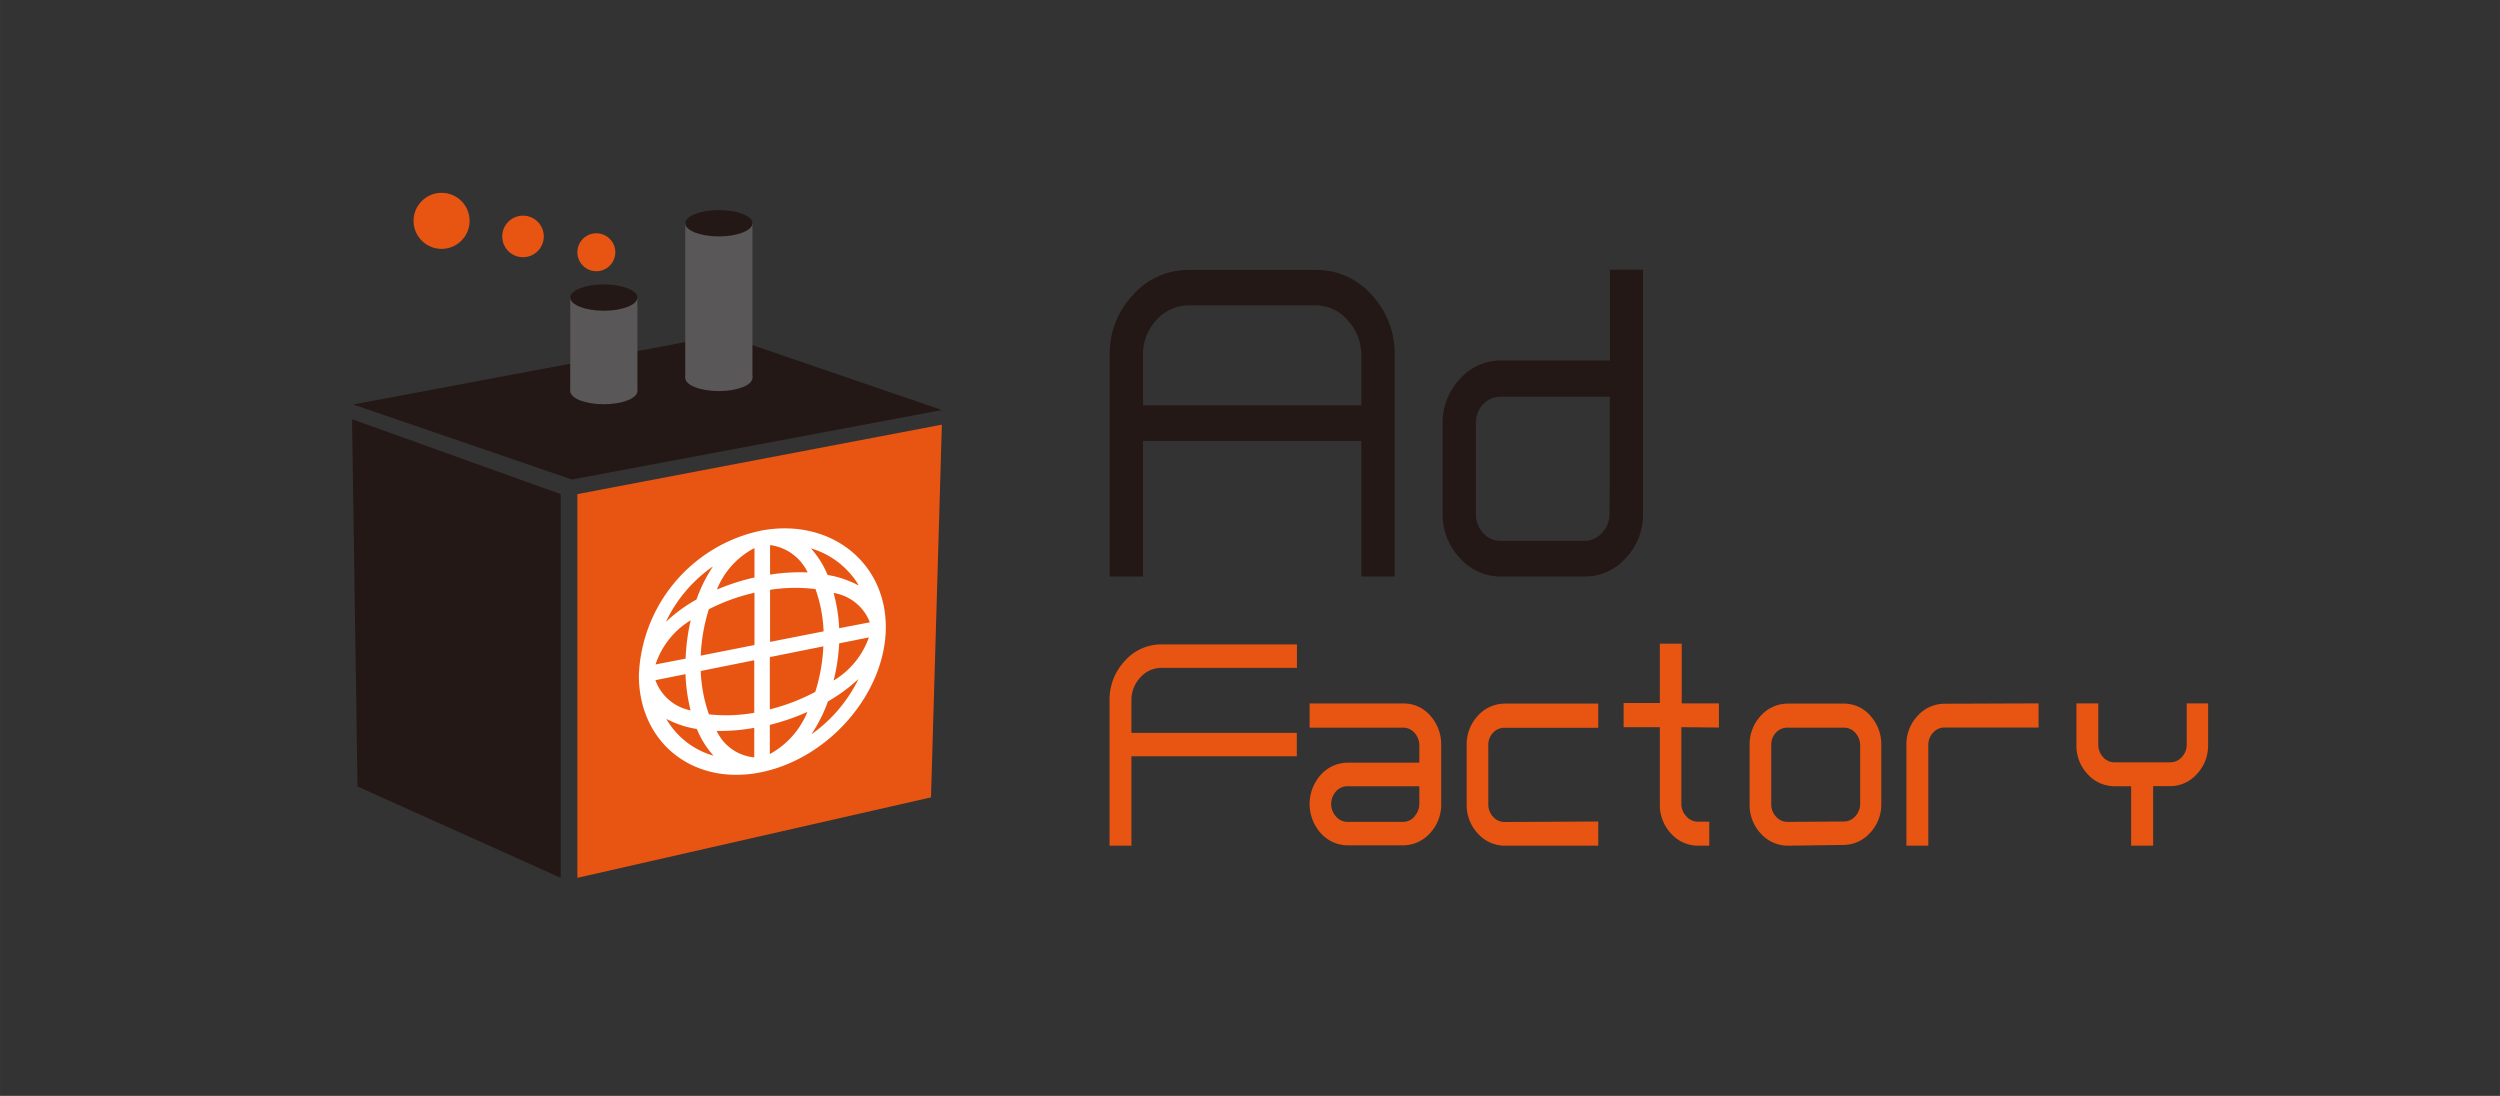 <svg id="レイヤー_1" data-name="レイヤー 1" xmlns="http://www.w3.org/2000/svg" width="73mm" height="32mm" viewBox="0 0 206.93 90.71">
  <rect x="0" y="0" width="206.93" height="90.71" fill="#333333" stroke="none"/>
  <defs>
    <style>
      .cls-1 {
        fill: #e85513;
      }

      .cls-2 {
        fill: #231815;
      }

      .cls-3 {
        fill: #595757;
      }

      .cls-4 {
        fill: #fff;
      }
    </style>
  </defs>
  <title>イラスト素材</title>
  <g>
    <g>
      <path class="cls-1" d="M93.65,57.94v2.72h13.69V62.6H93.65V70H91.84v-12a4.66,4.66,0,0,1,1.27-3.3,4,4,0,0,1,3.06-1.36h11.18v1.94H96.16a2.35,2.35,0,0,0-1.77.79A2.73,2.73,0,0,0,93.65,57.94Z"/>
      <path class="cls-1" d="M119.29,66.56a3.44,3.44,0,0,1-.93,2.41,3,3,0,0,1-2.25,1h-4.53a3,3,0,0,1-2.25-1,3.61,3.61,0,0,1,0-4.84,3,3,0,0,1,2.25-1h5.9V61.67a1.51,1.51,0,0,0-.39-1,1.24,1.24,0,0,0-1-.44H108.4v-2h7.71a2.89,2.89,0,0,1,2.27,1,3.53,3.53,0,0,1,.91,2.4Zm-2.21,1a1.49,1.49,0,0,0,.4-1V65.08h-5.9a1.27,1.27,0,0,0-1,.43,1.55,1.55,0,0,0,0,2.07,1.25,1.25,0,0,0,1,.45h4.53A1.27,1.27,0,0,0,117.08,67.59Z"/>
      <path class="cls-1" d="M132.29,68V70h-7.71a3,3,0,0,1-2.25-1,3.43,3.43,0,0,1-.93-2.41V61.67a3.46,3.46,0,0,1,.93-2.43,3,3,0,0,1,2.25-1h7.71v2h-7.71a1.29,1.29,0,0,0-1,.41,1.48,1.48,0,0,0-.39,1.06v4.89a1.51,1.51,0,0,0,.39,1,1.25,1.25,0,0,0,1,.44Z"/>
      <path class="cls-1" d="M139.17,60.19v6.37a1.49,1.49,0,0,0,.4,1,1.25,1.25,0,0,0,1,.45h.91V70h-.91a3,3,0,0,1-2.25-1,3.43,3.43,0,0,1-.93-2.41V60.19h-3v-2h3V53.28h1.81v4.94h3.08v2Z"/>
      <path class="cls-1" d="M148,70a3,3,0,0,1-2.25-1,3.44,3.44,0,0,1-.93-2.41V61.67a3.46,3.46,0,0,1,.93-2.43,3,3,0,0,1,2.25-1h4.53a2.89,2.89,0,0,1,2.28,1,3.53,3.53,0,0,1,.91,2.4v4.89a3.44,3.44,0,0,1-.93,2.41,3,3,0,0,1-2.25,1ZM152.57,68a1.27,1.27,0,0,0,1-.44,1.49,1.49,0,0,0,.4-1V61.67a1.52,1.52,0,0,0-.39-1,1.24,1.24,0,0,0-1-.44H148a1.29,1.29,0,0,0-1,.41,1.48,1.48,0,0,0-.39,1.06v4.89a1.52,1.52,0,0,0,.39,1,1.25,1.25,0,0,0,1,.44Z"/>
      <path class="cls-1" d="M168.74,58.22v2H161a1.27,1.27,0,0,0-1,.43,1.5,1.5,0,0,0-.39,1V70h-1.81V61.67a3.41,3.41,0,0,1,.93-2.42,3,3,0,0,1,2.25-1Z"/>
      <path class="cls-1" d="M182.77,58.22v3.44a3.42,3.42,0,0,1-.93,2.41,2.94,2.94,0,0,1-2.25,1h-1.37V70H176.4V65.08h-1.35a3,3,0,0,1-2.25-1,3.42,3.42,0,0,1-.93-2.41V58.22h1.81v3.44a1.52,1.52,0,0,0,.39,1,1.25,1.25,0,0,0,1,.44h4.53a1.27,1.27,0,0,0,1-.44,1.5,1.5,0,0,0,.4-1V58.22Z"/>
    </g>
    <g>
      <path class="cls-2" d="M115.44,29.41V47.72h-2.76V36.5H94.61V47.72H91.85V29.41a7.08,7.08,0,0,1,1.93-5,6.13,6.13,0,0,1,4.65-2.07h10.44a6.11,6.11,0,0,1,4.67,2.07A7.13,7.13,0,0,1,115.44,29.41Zm-2.76,4.14V29.41a4.24,4.24,0,0,0-1.1-2.87,3.47,3.47,0,0,0-2.72-1.26H98.43a3.57,3.57,0,0,0-2.7,1.2,4.14,4.14,0,0,0-1.12,2.93v4.14Z"/>
      <path class="cls-2" d="M136,22.32v20.2a5.21,5.21,0,0,1-1.42,3.66,4.49,4.49,0,0,1-3.43,1.54h-6.89a4.49,4.49,0,0,1-3.43-1.54,5.21,5.21,0,0,1-1.42-3.66V35.08a5.27,5.27,0,0,1,1.42-3.7,4.49,4.49,0,0,1,3.43-1.54h9V22.32Zm-2.76,18.43V32.84h-9a2,2,0,0,0-1.49.63,2.27,2.27,0,0,0-.59,1.61v7.44a2.31,2.31,0,0,0,.59,1.58,1.9,1.9,0,0,0,1.49.67h6.89a1.93,1.93,0,0,0,1.48-.67,2.27,2.27,0,0,0,.61-1.58Z"/>
    </g>
    <polygon class="cls-1" points="77.06 66 47.79 72.66 47.79 40.9 77.96 35.15 77.06 66"/>
    <polygon class="cls-2" points="59.84 27.73 29.23 33.48 47.34 39.69 77.96 33.94 59.84 27.73"/>
    <polygon class="cls-2" points="29.59 65.1 46.41 72.66 46.41 40.9 29.14 34.7 29.59 65.1"/>
    <g>
      <rect class="cls-3" x="56.72" y="18.48" width="5.56" height="12.8"/>
      <ellipse class="cls-3" cx="59.5" cy="31.28" rx="2.78" ry="1.09"/>
      <ellipse class="cls-2" cx="59.5" cy="18.48" rx="2.78" ry="1.09"/>
    </g>
    <g>
      <rect class="cls-3" x="47.2" y="24.63" width="5.56" height="7.74"/>
      <ellipse class="cls-3" cx="49.98" cy="32.37" rx="2.78" ry="1.09"/>
      <ellipse class="cls-2" cx="49.98" cy="24.63" rx="2.78" ry="1.09"/>
    </g>
    <circle class="cls-1" cx="49.36" cy="20.88" r="1.57"/>
    <circle class="cls-1" cx="43.29" cy="19.57" r="1.72"/>
    <circle class="cls-1" cx="36.55" cy="18.28" r="2.32"/>
    <path class="cls-4" d="M63.1,43.9a12.74,12.74,0,0,0-10.22,12c0,5.63,4.58,9.21,10.22,8s10.22-6.64,10.22-12S68.74,42.9,63.1,43.9ZM69.46,52A13.66,13.66,0,0,0,69,49.08,3.88,3.88,0,0,1,72,51.51Zm-1.29.26-4.43.87V48.82a13.73,13.73,0,0,1,3.76-.06A11.81,11.81,0,0,1,68.17,52.26Zm-4.43-4.7V45.12a4,4,0,0,1,3.11,2.26A16.16,16.16,0,0,0,63.75,47.56Zm-1.29-2.2V47.8a18.12,18.12,0,0,0-3.11,1A6.62,6.62,0,0,1,62.46,45.36Zm0,3.7v4.33L58,54.27a15,15,0,0,1,.67-3.84A16.07,16.07,0,0,1,62.46,49.06Zm-5.71,5.46L54.26,55a6.74,6.74,0,0,1,2.91-3.66A16.81,16.81,0,0,0,56.75,54.52Zm0,1.28a14.37,14.37,0,0,0,.42,3,3.88,3.88,0,0,1-2.91-2.5ZM58,55.54l4.43-.89V59a13.33,13.33,0,0,1-3.75.13A12.16,12.16,0,0,1,58,55.54Zm4.43,4.71v2.44a3.82,3.82,0,0,1-3.11-2.19A15.81,15.81,0,0,0,62.46,60.24Zm1.29,2.16V60a18.73,18.73,0,0,0,3.11-1.07A7,7,0,0,1,63.75,62.4Zm0-3.69V54.39l4.43-.89a14.56,14.56,0,0,1-.67,3.77A16.71,16.71,0,0,1,63.75,58.71Zm5.71-5.46,2.49-.5A6.79,6.79,0,0,1,69,56.33,16.07,16.07,0,0,0,69.46,53.25Zm1.6-4.82a8.43,8.43,0,0,0-2.53-.85,7.63,7.63,0,0,0-1.38-2.2A6.85,6.85,0,0,1,71.06,48.42Zm-12-1.58a12.36,12.36,0,0,0-1.38,2.76,13,13,0,0,0-2.53,1.85A11.63,11.63,0,0,1,59.06,46.85ZM55.15,59.5a8,8,0,0,0,2.53.84,7.49,7.49,0,0,0,1.38,2.21A6.55,6.55,0,0,1,55.15,59.5Zm12,1.3a12.63,12.63,0,0,0,1.38-2.74,13.75,13.75,0,0,0,2.53-1.86A12.13,12.13,0,0,1,67.15,60.79Z"/>
  </g>
</svg>
